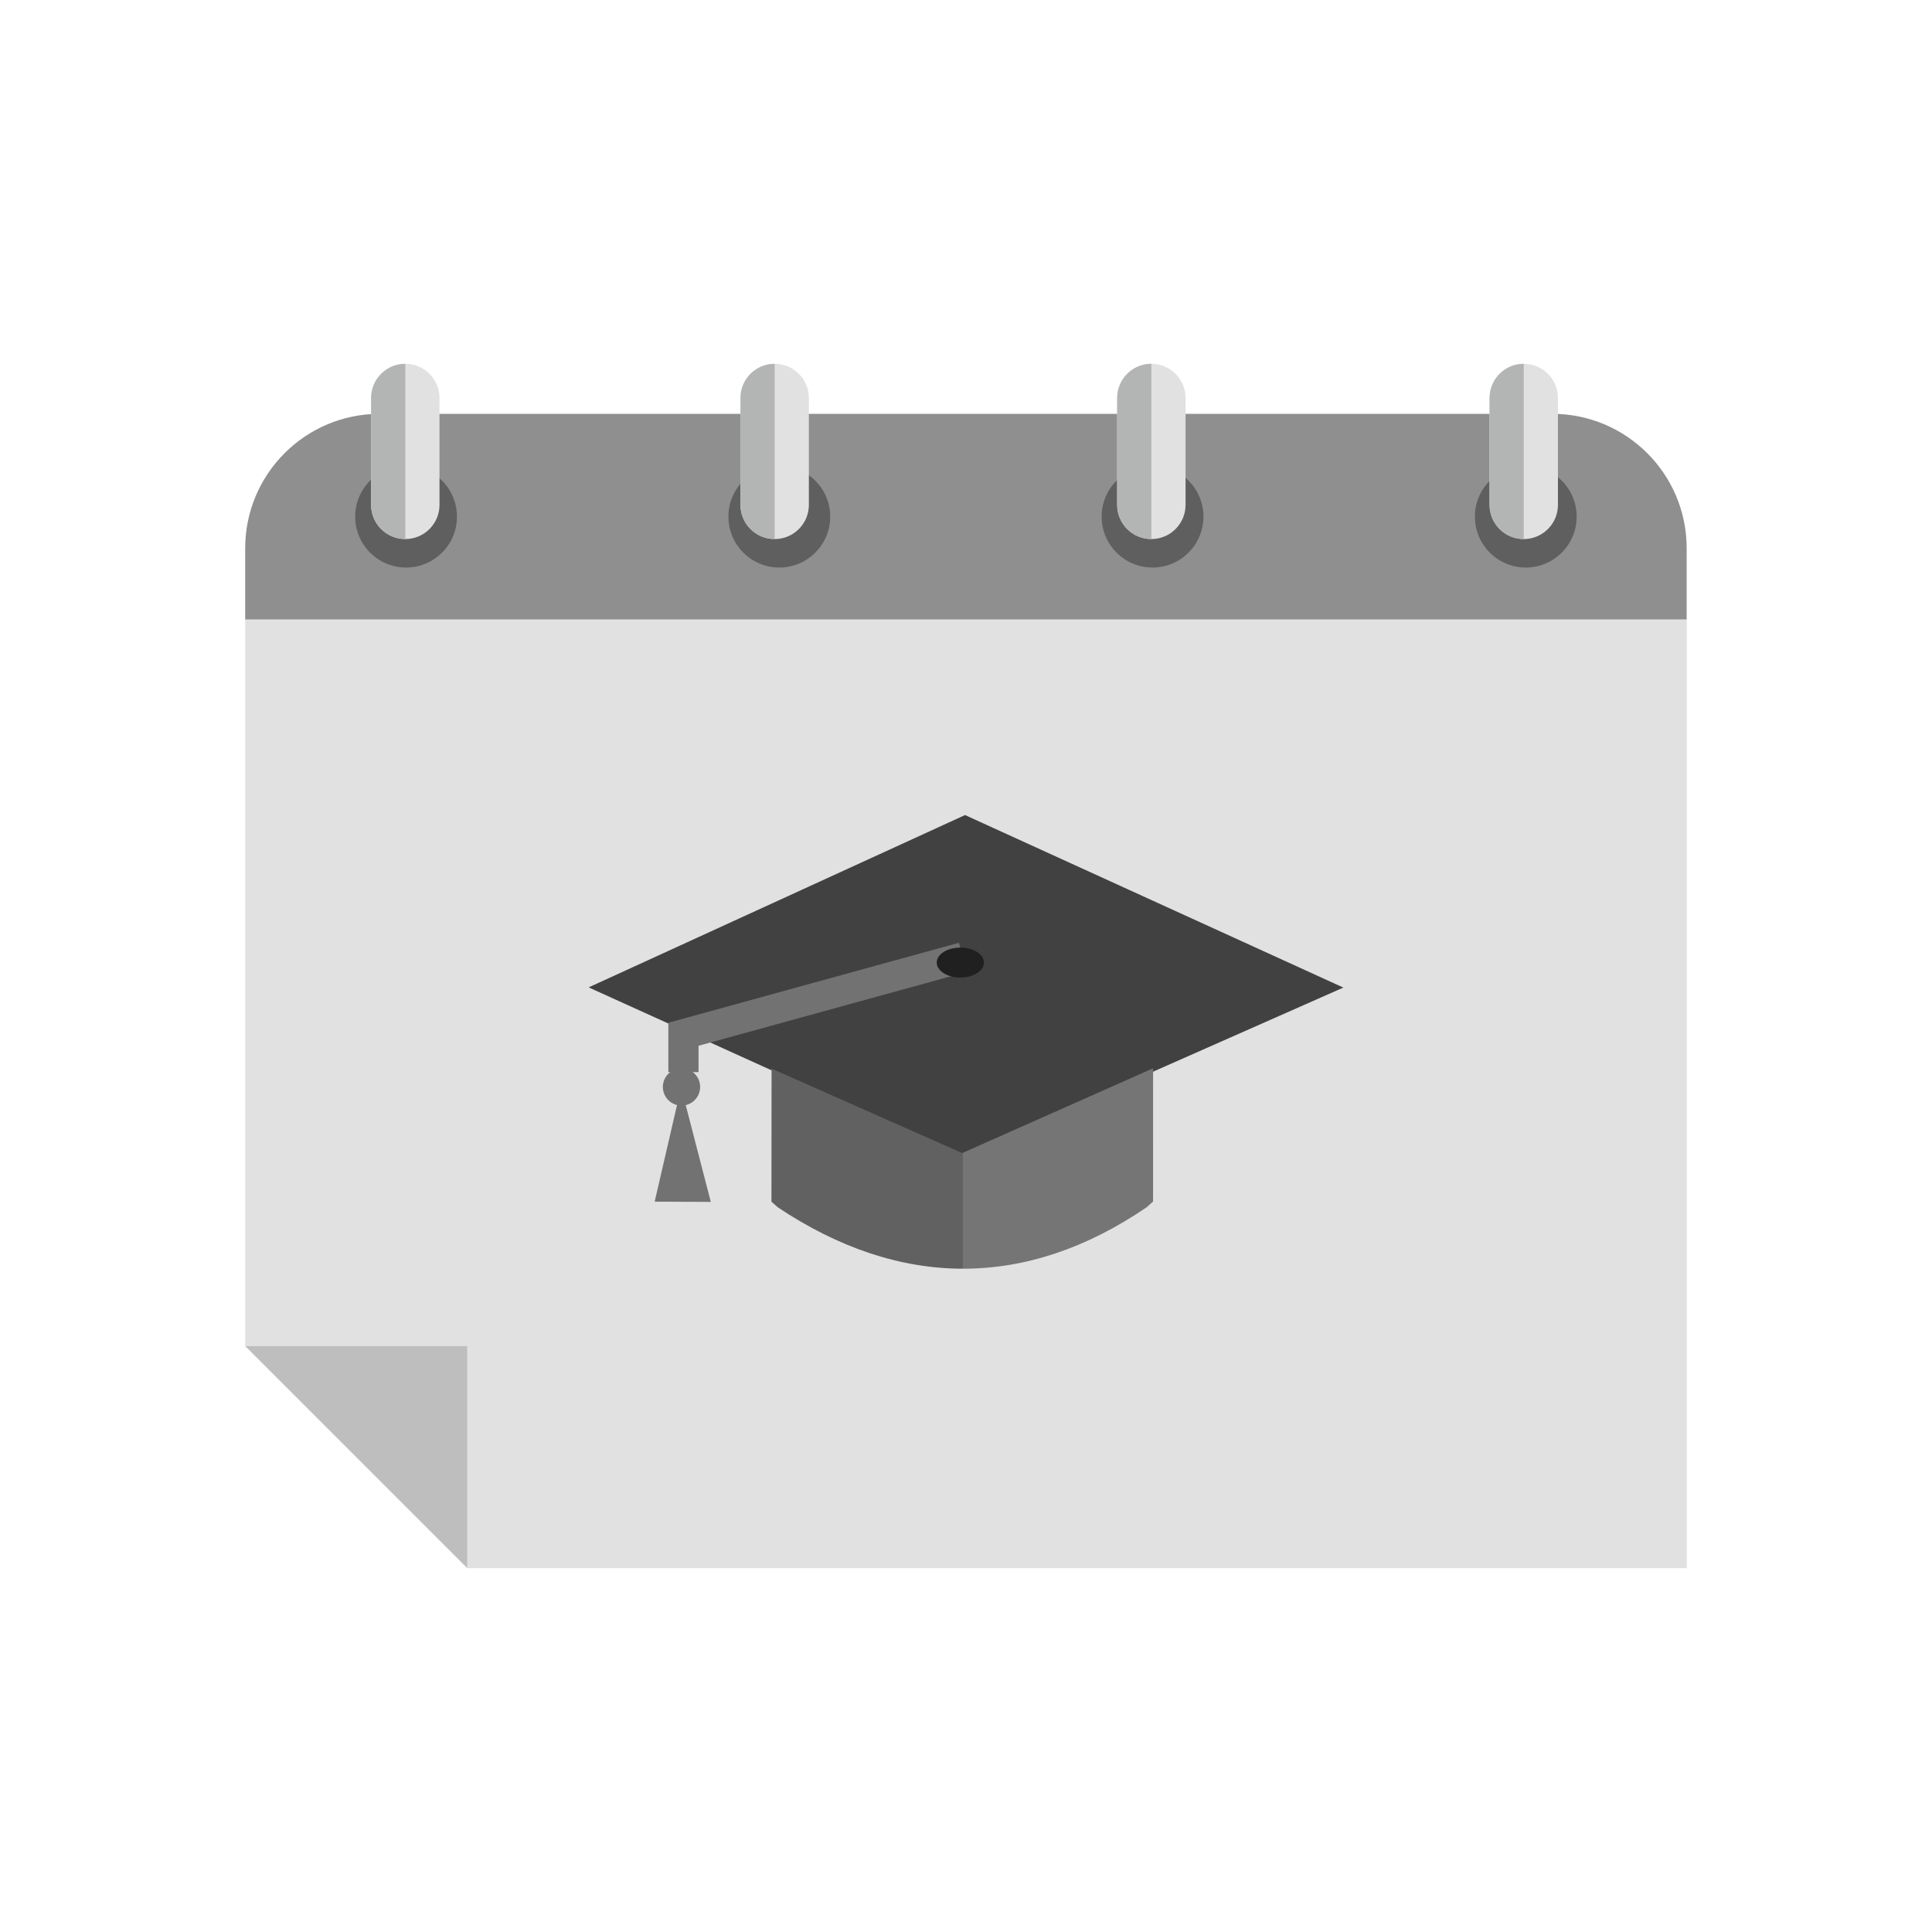 <?xml version="1.0" encoding="UTF-8"?>
<!DOCTYPE svg PUBLIC "-//W3C//DTD SVG 1.1//EN" "http://www.w3.org/Graphics/SVG/1.1/DTD/svg11.dtd">
<!-- Creator: CorelDRAW -->
<svg xmlns="http://www.w3.org/2000/svg" xml:space="preserve" width="2048px" height="2048px" style="shape-rendering:geometricPrecision; text-rendering:geometricPrecision; image-rendering:optimizeQuality; fill-rule:evenodd; clip-rule:evenodd"
viewBox="0 0 2048 2048"
 xmlns:xlink="http://www.w3.org/1999/xlink">
 <defs>
  <style type="text/css">
   <![CDATA[
    .str0 {stroke:#727272;stroke-width:32}
    .fil5 {fill:none}
    .fil10 {fill:#202020}
    .fil0 {fill:#5F5F5F}
    .fil9 {fill:#727272}
    .fil6 {fill:#414141;fill-rule:nonzero}
    .fil8 {fill:#616161;fill-rule:nonzero}
    .fil7 {fill:#757575;fill-rule:nonzero}
    .fil3 {fill:#8F8F90;fill-rule:nonzero}
    .fil4 {fill:#B3B4B4;fill-rule:nonzero}
    .fil2 {fill:#BEBEBE;fill-rule:nonzero}
    .fil1 {fill:#E1E1E2;fill-rule:nonzero}
   ]]>
  </style>
 </defs>
 <g id="Layer_x0020_1">
  <g id="_495629864">
   <circle id="_495634616" class="fil0" transform="matrix(3.06488E-014 1.157 -1.157 3.06488E-014 440.123 555.212)" r="59.985"/>
   <circle id="_495629552" class="fil0" transform="matrix(3.06488E-014 1.157 -1.157 3.06488E-014 825.747 555.212)" r="59.985"/>
   <circle id="_495624320" class="fil0" transform="matrix(3.06488E-014 1.157 -1.157 3.06488E-014 1222.78 555.212)" r="59.985"/>
   <circle id="_495627176" class="fil0" transform="matrix(3.06488E-014 1.157 -1.157 3.06488E-014 1611.86 555.212)" r="59.985"/>
   <polygon id="_495648248" class="fil1" points="1788.1,656.658 259.905,656.658 259.905,1426.91 495.357,1426.91 495.357,1662.36 1788.1,1662.36 "/>
   <polygon id="_495645272" class="fil2" points="259.905,1426.91 377.633,1544.64 495.357,1662.36 495.357,1426.91 "/>
   <path id="_495650168" class="fil3" d="M1563.44 547.662c0,-29.792 24.141,-53.959 53.944,-53.959 29.804,0 53.944,24.167 53.944,53.959 0,29.79 -24.141,53.956 -53.944,53.956 -29.804,0 -53.944,-24.167 -53.944,-53.956zm-395.657 0c0,-29.792 24.137,-53.959 53.956,-53.959 29.792,0 53.959,24.167 53.959,53.959 0,29.79 -24.167,53.956 -53.959,53.956 -29.819,0 -53.956,-24.167 -53.956,-53.956zm-395.645 0c0,-29.792 24.155,-53.959 53.944,-53.959 29.804,0 53.971,24.167 53.971,53.959 0,29.79 -24.167,53.956 -53.971,53.956 -29.79,0 -53.944,-24.167 -53.944,-53.956zm-395.641 0c0,-29.792 24.136,-53.959 53.955,-53.959 29.804,0 53.944,24.167 53.944,53.959 0,29.79 -24.141,53.956 -53.944,53.956 -29.819,0 -53.955,-24.167 -53.955,-53.956zm1411.44 33.522c0,-78.707 -63.795,-142.502 -142.507,-142.502l-1243.03 0c-78.697,0 -142.492,63.795 -142.492,142.502l0 75.474 1528.03 0 0 -75.474z"/>
   <path id="_495637496" class="fil1" d="M1615.24 571.428c-20.022,0 -36.243,-16.22 -36.243,-36.258l0 -113.276c0,-20.026 16.221,-36.254 36.243,-36.254 20.017,0 36.242,16.228 36.242,36.254l0 113.276c0,20.037 -16.225,36.258 -36.242,36.258z"/>
   <path id="_495631064" class="fil4" d="M1579 535.171l0 -113.276c0,-20.026 16.221,-36.254 36.243,-36.254l0 185.788c-20.022,0 -36.243,-16.22 -36.243,-36.258z"/>
   <path id="_495641168" class="fil1" d="M1220.48 571.428c-20.022,0 -36.242,-16.22 -36.242,-36.258l0 -113.276c0,-20.026 16.22,-36.254 36.242,-36.254 20.033,0 36.258,16.228 36.258,36.254l0 113.276c0,20.037 -16.225,36.258 -36.258,36.258z"/>
   <path id="_495625880" class="fil4" d="M1184.23 535.171l0 -113.276c0,-20.026 16.22,-36.254 36.242,-36.254l0 185.788c-20.022,0 -36.242,-16.22 -36.242,-36.258z"/>
   <path id="_495650384" class="fil1" d="M821.181 571.428c-20.033,0 -36.258,-16.22 -36.258,-36.258l0 -113.276c0,-20.026 16.225,-36.254 36.258,-36.254 20.022,0 36.254,16.228 36.254,36.254l0 113.276c0,20.037 -16.232,36.258 -36.254,36.258z"/>
   <path id="_495633128" class="fil4" d="M784.923 535.171l0 -113.276c0,-20.026 16.225,-36.254 36.258,-36.254l0 185.788c-20.033,0 -36.258,-16.22 -36.258,-36.258z"/>
   <path id="_495636704" class="fil1" d="M429.643 571.428c-20.022,0 -36.258,-16.22 -36.258,-36.258l0 -113.276c0,-20.026 16.235,-36.254 36.258,-36.254 20.022,0 36.254,16.228 36.254,36.254l0 113.276c0,20.037 -16.232,36.258 -36.254,36.258z"/>
   <path id="_495638552" class="fil4" d="M393.385 535.171l0 -113.276c0,-20.026 16.235,-36.254 36.258,-36.254l0 185.788c-20.022,0 -36.258,-16.22 -36.258,-36.258z"/>
  </g>
  <rect class="fil5" x="255.999" y="255.999" width="1536" height="1536"/>
  <g id="_495623864">
   <polygon id="_495641312" class="fil6" points="1031.38,867.827 1383.11,1028.22 1424.01,1046.87 1382.88,1065.05 1027.42,1222.16 1019.18,1225.8 1010.98,1222.08 664.365,1064.97 623.987,1046.67 664.287,1028.22 1014.62,867.827 1022.98,863.999 "/>
   <path id="_495648608" class="fil7" d="M1020.71 1221.96l0.353 -0.157 172.963 -76.801 28.303 -12.568 -0.007 30.985 -0.024 101.254 -0.002 9.012 -6.716 6.005c-63.984,43.717 -129.36,65.237 -194.784,65.184l-0.086 0.001 0 -122.914z"/>
   <path id="_495641432" class="fil8" d="M1019.97 1222.29l0.736 -0.327 0 122.914c-65.783,-0.072 -131.616,-21.953 -196.135,-65.027l-6.806 -6.002 0.008 -9.172 0.097 -100.873 0.031 -31.017 28.266 12.521 173.803 76.984z"/>
   <polyline id="_495639680" class="fil5 str0" points="1020.71,1014.8 724.467,1096.36 724.467,1136.48 "/>
   <g>
    <polygon id="_495639368" class="fil9" points="722.008,1152.59 753.481,1274.07 693.967,1273.81 "/>
    <circle id="_495625328" class="fil9" cx="722.422" cy="1152.2" r="19.762"/>
   </g>
   <ellipse id="_495637232" class="fil10" cx="1018.02" cy="1020.35" rx="25.045" ry="15.868"/>
  </g>
  <rect class="fil5" width="2048" height="2048"/>
 </g>
</svg>
